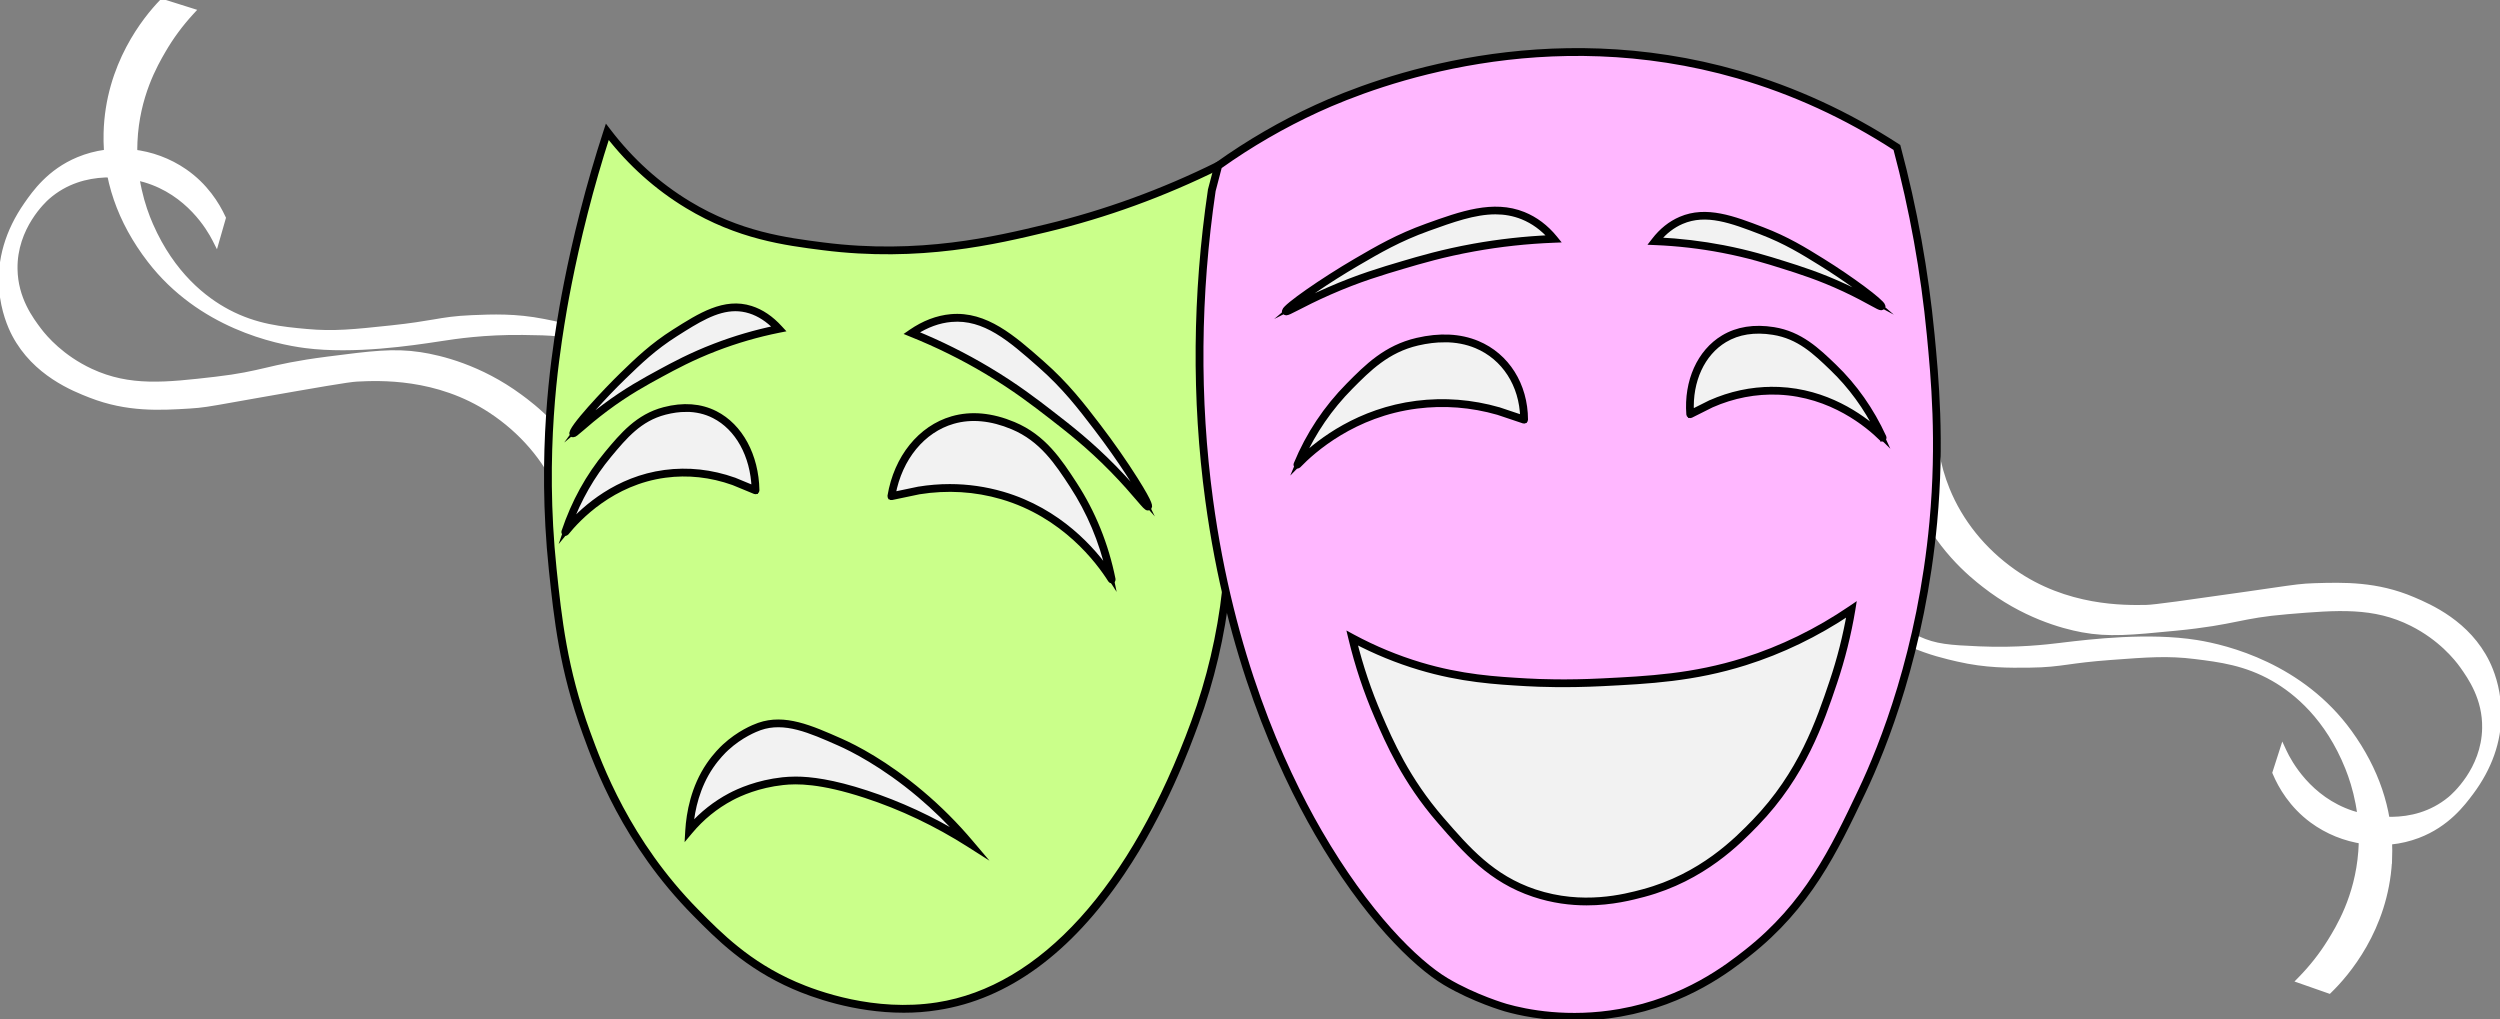 <svg width="206" height="84" viewBox="0 0 206 84" fill="none" xmlns="http://www.w3.org/2000/svg">
<rect x="0" y="0" width="206" height="84" fill="#808080" stroke="none"/>
<g clip-path="url(#clip0_3_52)">
<path d="M47.196 43.438C47.037 42.66 46.756 41.596 46.229 40.404C44.456 36.403 41.382 34.32 40.512 33.747C36.04 30.803 31.297 31.034 29.404 31.125C28.699 31.159 26.166 31.599 21.107 32.488C17.384 33.138 16.91 33.263 15.601 33.345C13.21 33.489 10.531 33.656 7.488 32.464C6.081 31.913 2.966 30.697 1.285 27.504C1.094 27.145 0.404 25.776 0.248 23.852C-0.041 20.308 1.705 17.722 2.273 16.909C2.92 15.982 4.147 14.224 6.499 13.247C9.345 12.065 12.681 12.505 15.152 14.21C16.98 15.469 17.882 17.111 18.276 17.965C18.115 18.534 17.954 19.099 17.79 19.663C17.482 19.049 15.782 15.835 11.974 14.708C11.284 14.503 7.05 13.326 3.829 16.15C3.586 16.364 1.073 18.62 1.121 22.155C1.155 24.659 2.454 26.38 3.141 27.292C3.454 27.704 4.832 29.469 7.43 30.68C10.586 32.148 13.504 31.852 17.788 31.356C21.819 30.892 22.017 30.34 27.017 29.695C30.625 29.23 32.427 28.999 34.604 29.329C35.624 29.483 39.16 30.114 42.761 32.765C43.922 33.619 46.835 35.82 48.625 39.886C49.498 41.865 49.821 43.647 49.955 44.858" fill="white"/>
<path d="M47.196 43.438C47.037 42.66 46.756 41.596 46.229 40.404C44.456 36.403 41.382 34.32 40.512 33.747C36.04 30.803 31.297 31.034 29.404 31.125C28.699 31.159 26.166 31.599 21.107 32.488C17.384 33.138 16.91 33.263 15.601 33.345C13.21 33.489 10.531 33.656 7.488 32.464C6.081 31.913 2.966 30.697 1.285 27.504C1.094 27.145 0.404 25.776 0.248 23.852C-0.041 20.308 1.705 17.722 2.273 16.909C2.92 15.982 4.147 14.224 6.499 13.247C9.345 12.065 12.681 12.505 15.152 14.21C16.98 15.469 17.882 17.111 18.276 17.965C18.115 18.534 17.954 19.099 17.79 19.663C17.482 19.049 15.782 15.835 11.974 14.708C11.284 14.503 7.05 13.326 3.829 16.15C3.586 16.364 1.073 18.62 1.121 22.155C1.155 24.659 2.454 26.38 3.141 27.292C3.454 27.704 4.832 29.469 7.43 30.68C10.586 32.148 13.504 31.852 17.788 31.356C21.819 30.892 22.017 30.34 27.017 29.695C30.625 29.23 32.427 28.999 34.604 29.329C35.624 29.483 39.16 30.114 42.761 32.765C43.922 33.619 46.835 35.82 48.625 39.886C49.498 41.865 49.821 43.647 49.955 44.858" stroke="white" stroke-width="0.4" stroke-miterlimit="10"/>
<path d="M49.849 44.877C49.662 43.161 49.217 41.497 48.529 39.939C46.713 35.82 43.694 33.595 42.703 32.866C39.453 30.473 36.23 29.7 34.599 29.452C32.437 29.122 30.635 29.356 27.046 29.818C24.492 30.148 23.222 30.446 21.995 30.735C20.86 31.002 19.787 31.253 17.814 31.479C13.651 31.958 10.644 32.305 7.392 30.793C4.953 29.657 3.548 28.022 3.057 27.369C2.352 26.438 1.044 24.704 1.01 22.162C0.957 18.618 3.471 16.316 3.76 16.063C6.853 13.348 10.863 14.253 12.017 14.595C15.378 15.591 17.146 18.221 17.766 19.345L18.156 17.977C17.663 16.921 16.734 15.44 15.091 14.308C12.583 12.575 9.309 12.211 6.552 13.357C4.231 14.32 3.026 16.049 2.379 16.976C0.854 19.16 0.178 21.471 0.373 23.842C0.512 25.556 1.075 26.84 1.395 27.449C3.055 30.6 6.081 31.782 7.536 32.353C10.553 33.53 13.232 33.367 15.597 33.224C16.616 33.162 17.143 33.068 19.106 32.719C19.645 32.623 20.292 32.507 21.088 32.367C26.149 31.481 28.687 31.036 29.399 31.002C31.224 30.913 36.076 30.677 40.579 33.643C43.155 35.341 45.149 37.659 46.34 40.351C46.77 41.326 47.1 42.356 47.314 43.408L47.078 43.457C46.867 42.421 46.544 41.408 46.119 40.45C44.945 37.801 42.982 35.519 40.444 33.846C36.006 30.923 31.212 31.156 29.408 31.243C28.711 31.277 26.173 31.72 21.127 32.606C20.333 32.745 19.686 32.861 19.147 32.957C17.174 33.309 16.645 33.403 15.609 33.465C13.22 33.61 10.512 33.776 7.445 32.577C6.081 32.045 2.882 30.793 1.179 27.562C0.849 26.934 0.274 25.619 0.13 23.861C-0.067 21.435 0.621 19.07 2.177 16.839C2.838 15.893 4.07 14.125 6.456 13.136C9.287 11.959 12.648 12.334 15.224 14.113C16.934 15.293 17.889 16.836 18.389 17.92L18.409 17.961L17.826 19.995L17.687 19.721C17.242 18.842 15.515 15.885 11.943 14.828C10.817 14.496 6.913 13.615 3.911 16.246C3.632 16.492 1.188 18.726 1.244 22.159C1.277 24.622 2.555 26.315 3.242 27.225C3.724 27.86 5.099 29.462 7.486 30.574C10.678 32.059 13.658 31.717 17.781 31.241C19.739 31.014 20.804 30.764 21.932 30.502C23.109 30.225 24.441 29.912 27.008 29.582C30.621 29.117 32.434 28.884 34.628 29.216C36.283 29.466 39.547 30.249 42.838 32.673C43.841 33.412 46.9 35.663 48.74 39.843C49.438 41.427 49.888 43.11 50.08 44.851L49.849 44.88V44.877Z" fill="black" stroke="white" stroke-width="0.4" stroke-miterlimit="10"/>
<path d="M53.029 46.837C53.756 46.163 54.814 45.007 55.63 43.31C56.046 42.443 57.145 40.072 56.717 37.05C56.267 33.887 54.408 31.874 53.469 30.889C50.446 27.714 46.669 26.97 44.784 26.596C42.465 26.137 40.565 26.216 38.907 26.288C36.302 26.397 35.958 26.736 32.242 27.131C29.206 27.456 27.511 27.634 25.276 27.427C23.215 27.237 21.074 27.037 18.721 25.792C14.577 23.599 12.835 19.771 12.316 18.584C11.705 17.188 10.88 14.746 11.012 11.677C11.173 7.95 12.66 5.316 13.352 4.119C14.168 2.713 15.034 1.664 15.676 0.966L13.403 0.25C12.515 1.17 9.008 5.015 8.852 10.957C8.708 16.437 11.505 20.18 12.431 21.382C17.001 27.309 23.958 28.207 25.184 28.364C29.014 28.857 33.471 28.219 36.179 27.81C37.224 27.651 39.723 27.239 43.073 27.278C45.455 27.307 46.674 27.333 48.17 27.964C51.059 29.182 52.551 31.592 53.063 32.442C53.438 33.068 54.167 34.303 54.484 36.102C55.028 39.164 53.977 41.564 53.631 42.287C52.885 43.84 51.887 44.889 51.192 45.505" fill="white"/>
<path d="M53.029 46.837C53.756 46.163 54.814 45.007 55.63 43.31C56.046 42.443 57.145 40.072 56.717 37.05C56.267 33.887 54.408 31.874 53.469 30.889C50.446 27.714 46.669 26.97 44.784 26.596C42.465 26.137 40.565 26.216 38.907 26.288C36.302 26.397 35.958 26.736 32.242 27.131C29.206 27.456 27.511 27.634 25.276 27.427C23.215 27.237 21.074 27.037 18.721 25.792C14.577 23.599 12.835 19.771 12.316 18.584C11.705 17.188 10.88 14.746 11.012 11.677C11.173 7.95 12.66 5.316 13.352 4.119C14.168 2.713 15.034 1.664 15.676 0.966L13.403 0.25C12.515 1.17 9.008 5.015 8.852 10.957C8.708 16.437 11.505 20.18 12.431 21.382C17.001 27.309 23.958 28.207 25.184 28.364C29.014 28.857 33.471 28.219 36.179 27.81C37.224 27.651 39.723 27.239 43.073 27.278C45.455 27.307 46.674 27.333 48.17 27.964C51.059 29.182 52.551 31.592 53.063 32.442C53.438 33.068 54.167 34.303 54.484 36.102C55.028 39.164 53.977 41.564 53.631 42.287C52.885 43.84 51.887 44.889 51.192 45.505" stroke="white" stroke-width="0.4" stroke-miterlimit="10"/>
<path d="M55.738 43.365C55.096 44.701 54.21 45.9 53.111 46.928L52.947 46.753C54.025 45.744 54.891 44.569 55.521 43.259C55.894 42.482 57.029 40.117 56.599 37.069C56.147 33.877 54.213 31.843 53.385 30.976C50.386 27.827 46.588 27.078 44.762 26.717C42.458 26.262 40.577 26.339 38.914 26.411C37.507 26.469 36.747 26.599 35.785 26.763C34.972 26.902 33.959 27.073 32.256 27.254C29.199 27.579 27.513 27.759 25.266 27.55C23.188 27.36 21.04 27.16 18.666 25.903C16.72 24.873 14.019 22.776 12.207 18.637C11.539 17.106 10.762 14.655 10.896 11.674C11.062 7.842 12.655 5.095 13.254 4.062C13.879 2.981 14.622 1.957 15.464 1.026L13.441 0.388C12.104 1.791 9.121 5.516 8.979 10.959C8.886 14.64 10.079 18.122 12.534 21.307C16.628 26.618 22.76 27.928 25.209 28.243C29.158 28.751 33.892 28.034 36.17 27.689L36.338 27.663C37.49 27.487 39.891 27.121 43.083 27.157C45.402 27.186 46.679 27.201 48.226 27.853C50.205 28.686 51.87 30.21 53.176 32.38C53.508 32.931 54.285 34.224 54.614 36.08C55.117 38.911 54.29 41.215 53.751 42.337C53.159 43.572 52.325 44.668 51.281 45.595L51.119 45.414C52.139 44.509 52.952 43.437 53.53 42.231C54.054 41.138 54.865 38.885 54.374 36.121C54.054 34.31 53.318 33.09 52.967 32.502C51.687 30.379 50.061 28.889 48.13 28.075C46.686 27.466 45.539 27.43 43.078 27.401C39.905 27.364 37.519 27.728 36.372 27.904L36.203 27.93C33.918 28.277 29.161 28.997 25.175 28.484C22.697 28.166 16.491 26.845 12.342 21.459C9.85 18.228 8.643 14.696 8.736 10.957C8.878 5.35 11.984 1.541 13.311 0.164L13.362 0.111L15.888 0.908L15.76 1.047C14.88 2.006 14.103 3.058 13.453 4.182C12.806 5.297 11.291 7.914 11.127 11.684C11 14.619 11.76 17.034 12.421 18.538C14.206 22.614 16.859 24.675 18.772 25.689C21.102 26.924 23.227 27.121 25.281 27.309C27.506 27.514 29.18 27.336 32.223 27.013C33.918 26.832 34.924 26.662 35.737 26.524C36.709 26.358 37.474 26.228 38.898 26.168C40.572 26.098 42.47 26.019 44.803 26.479C46.655 26.845 50.504 27.605 53.554 30.807C54.395 31.693 56.37 33.766 56.832 37.036C56.902 37.532 56.933 38.011 56.931 38.468C56.924 40.883 56.053 42.696 55.735 43.365H55.738Z" fill="black" stroke="white" stroke-width="0.4" stroke-miterlimit="10"/>
<path d="M159.463 37.298C159.598 38.08 159.843 39.152 160.334 40.358C161.977 44.412 164.988 46.591 165.837 47.191C170.213 50.275 174.963 50.193 176.859 50.159C177.563 50.147 180.106 49.783 185.193 49.056C188.931 48.522 189.41 48.414 190.721 48.373C193.114 48.303 195.799 48.223 198.803 49.507C200.196 50.104 203.267 51.418 204.848 54.659C205.026 55.025 205.67 56.414 205.769 58.342C205.947 61.894 204.121 64.424 203.527 65.218C202.854 66.126 201.572 67.843 199.19 68.746C196.306 69.839 192.987 69.292 190.569 67.51C188.787 66.191 187.933 64.523 187.568 63.656C187.748 63.095 187.926 62.534 188.109 61.973C188.4 62.597 189.995 65.864 193.766 67.108C194.449 67.335 198.642 68.647 201.949 65.921C202.199 65.714 204.783 63.538 204.843 60.004C204.889 57.5 203.645 55.74 202.984 54.803C202.688 54.382 201.365 52.574 198.803 51.283C195.693 49.716 192.77 49.923 188.47 50.282C184.428 50.619 184.212 51.166 179.192 51.652C175.574 52.003 173.765 52.179 171.598 51.779C170.583 51.592 167.066 50.85 163.552 48.089C162.417 47.198 159.576 44.903 157.914 40.784C157.106 38.779 156.839 36.987 156.742 35.772" fill="white"/>
<path d="M159.463 37.298C159.598 38.08 159.843 39.152 160.334 40.358C161.977 44.412 164.988 46.591 165.837 47.191C170.213 50.275 174.963 50.193 176.859 50.159C177.563 50.147 180.106 49.783 185.193 49.056C188.931 48.522 189.41 48.414 190.721 48.373C193.114 48.303 195.799 48.223 198.803 49.507C200.196 50.104 203.267 51.418 204.848 54.659C205.026 55.025 205.67 56.414 205.769 58.342C205.947 61.894 204.121 64.424 203.527 65.218C202.854 66.126 201.572 67.843 199.19 68.746C196.306 69.839 192.987 69.292 190.569 67.51C188.787 66.191 187.933 64.523 187.568 63.656C187.748 63.095 187.926 62.534 188.109 61.973C188.4 62.597 189.995 65.864 193.766 67.108C194.449 67.335 198.642 68.647 201.949 65.921C202.199 65.714 204.783 63.538 204.843 60.004C204.889 57.5 203.645 55.74 202.984 54.803C202.688 54.382 201.365 52.574 198.803 51.283C195.693 49.716 192.77 49.923 188.47 50.282C184.428 50.619 184.212 51.166 179.192 51.652C175.574 52.003 173.765 52.179 171.598 51.779C170.583 51.592 167.066 50.85 163.552 48.089C162.417 47.198 159.576 44.903 157.914 40.784C157.106 38.779 156.839 36.987 156.742 35.772" stroke="white" stroke-width="0.4" stroke-miterlimit="10"/>
<path d="M203.633 65.293C202.943 66.22 201.656 67.946 199.241 68.861C196.374 69.949 193.028 69.47 190.507 67.612C188.835 66.379 187.928 64.809 187.464 63.709L187.447 63.668L188.094 61.65L188.224 61.93C188.64 62.823 190.271 65.832 193.809 67C194.923 67.368 198.796 68.372 201.877 65.835C202.161 65.601 204.667 63.439 204.728 60.008C204.778 57.553 203.549 55.815 202.89 54.88C202.428 54.23 201.105 52.586 198.753 51.399C195.611 49.815 192.624 50.065 188.484 50.41C186.519 50.573 185.446 50.79 184.311 51.019C183.125 51.259 181.785 51.529 179.209 51.779C175.584 52.131 173.765 52.307 171.581 51.905C169.936 51.599 166.696 50.715 163.482 48.19C162.499 47.419 159.513 45.069 157.806 40.837C157.159 39.236 156.759 37.536 156.625 35.791L156.865 35.772C156.997 37.493 157.389 39.169 158.027 40.748C159.711 44.925 162.66 47.241 163.629 48.002C166.802 50.496 169.999 51.37 171.622 51.669C173.775 52.063 175.584 51.89 179.185 51.539C181.749 51.291 183.026 51.033 184.262 50.783C185.405 50.549 186.483 50.335 188.462 50.169C192.638 49.82 195.654 49.567 198.861 51.182C201.264 52.393 202.616 54.071 203.087 54.741C203.761 55.694 205.014 57.478 204.968 60.011C204.906 63.55 202.322 65.777 202.029 66.02C198.854 68.637 194.875 67.607 193.733 67.229C190.403 66.129 188.722 63.444 188.135 62.3L187.7 63.656C188.162 64.727 189.042 66.234 190.649 67.419C193.1 69.229 196.362 69.697 199.154 68.637C201.504 67.746 202.762 66.056 203.438 65.151C205.028 63.016 205.774 60.728 205.656 58.352C205.572 56.633 205.05 55.338 204.747 54.717C203.186 51.512 200.198 50.234 198.762 49.622C195.784 48.349 193.097 48.428 190.731 48.498C189.708 48.529 189.179 48.604 187.209 48.893C186.668 48.972 186.016 49.069 185.213 49.182C180.13 49.906 177.578 50.272 176.866 50.284C175.038 50.316 170.181 50.4 165.775 47.294C163.254 45.517 161.334 43.134 160.228 40.408C159.826 39.419 159.533 38.381 159.35 37.322L159.588 37.281C159.766 38.324 160.057 39.344 160.452 40.317C161.541 43.001 163.432 45.346 165.914 47.097C170.258 50.159 175.057 50.077 176.864 50.044C177.561 50.029 180.108 49.666 185.184 48.941C185.985 48.825 186.637 48.731 187.178 48.652C189.157 48.365 189.689 48.286 190.726 48.255C193.117 48.185 195.83 48.103 198.858 49.398C200.208 49.976 203.364 51.327 204.963 54.608C205.274 55.244 205.808 56.575 205.897 58.338C205.904 58.508 205.909 58.679 205.909 58.85C205.909 61.099 205.141 63.266 203.636 65.293H203.633Z" fill="black" stroke="white" stroke-width="0.4" stroke-miterlimit="10"/>
<path d="M153.743 33.706C152.997 34.361 151.9 35.48 151.034 37.151C150.592 38.003 149.418 40.339 149.752 43.372C150.101 46.55 151.898 48.621 152.805 49.632C155.73 52.901 159.477 53.766 161.354 54.197C163.658 54.729 165.558 54.709 167.218 54.69C169.825 54.661 170.179 54.334 173.905 54.057C176.95 53.828 178.651 53.703 180.878 53.98C182.932 54.235 185.066 54.5 187.377 55.819C191.452 58.145 193.073 62.024 193.555 63.225C194.122 64.641 194.87 67.108 194.639 70.171C194.36 73.891 192.79 76.479 192.061 77.653C191.2 79.033 190.302 80.054 189.639 80.733L191.89 81.52C192.804 80.627 196.431 76.895 196.773 70.963C197.088 65.493 194.413 61.663 193.523 60.432C189.143 54.363 182.22 53.25 180.996 53.053C177.181 52.439 172.707 52.938 169.989 53.263C168.94 53.39 166.431 53.722 163.083 53.575C160.704 53.472 159.485 53.409 158.008 52.73C155.16 51.423 153.741 48.967 153.257 48.101C152.899 47.463 152.213 46.206 151.948 44.398C151.501 41.321 152.627 38.952 152.995 38.242C153.791 36.711 154.821 35.694 155.535 35.1" fill="white"/>
<path d="M153.743 33.706C152.997 34.361 151.9 35.48 151.034 37.151C150.592 38.003 149.418 40.339 149.752 43.372C150.101 46.55 151.898 48.621 152.805 49.632C155.73 52.901 159.477 53.766 161.354 54.197C163.658 54.729 165.558 54.709 167.218 54.69C169.825 54.661 170.179 54.334 173.905 54.057C176.95 53.828 178.651 53.703 180.878 53.98C182.932 54.235 185.066 54.5 187.377 55.819C191.452 58.145 193.073 62.024 193.555 63.225C194.122 64.641 194.87 67.108 194.639 70.171C194.36 73.891 192.79 76.479 192.061 77.653C191.2 79.033 190.302 80.054 189.639 80.733L191.89 81.52C192.804 80.627 196.431 76.895 196.773 70.963C197.088 65.493 194.413 61.663 193.523 60.432C189.143 54.363 182.22 53.25 180.996 53.053C177.181 52.439 172.707 52.938 169.989 53.263C168.94 53.39 166.431 53.722 163.083 53.575C160.704 53.472 159.485 53.409 158.008 52.73C155.16 51.423 153.741 48.967 153.257 48.101C152.899 47.463 152.213 46.206 151.948 44.398C151.501 41.321 152.627 38.952 152.995 38.242C153.791 36.711 154.821 35.694 155.535 35.1" stroke="white" stroke-width="0.4" stroke-miterlimit="10"/>
<path d="M196.9 70.977C196.578 76.57 193.352 80.28 191.981 81.614L191.928 81.667L189.427 80.791L189.559 80.656C190.471 79.724 191.281 78.698 191.965 77.596C192.645 76.5 194.24 73.934 194.524 70.168C194.743 67.239 194.057 64.802 193.446 63.276C191.791 59.147 189.201 57.002 187.322 55.93C185.032 54.623 182.915 54.36 180.866 54.105C178.648 53.828 176.969 53.953 173.917 54.182C172.216 54.307 171.204 54.447 170.391 54.56C169.414 54.695 168.644 54.799 167.22 54.815C165.544 54.832 163.646 54.854 161.327 54.319C159.489 53.896 155.667 53.017 152.718 49.719C151.903 48.809 149.995 46.675 149.637 43.394C149.293 40.262 150.527 37.885 150.931 37.105C151.617 35.786 152.535 34.618 153.666 33.624L153.825 33.805C152.716 34.777 151.814 35.923 151.145 37.214C150.748 37.979 149.538 40.307 149.875 43.365C150.229 46.569 152.098 48.664 152.899 49.557C155.797 52.798 159.571 53.669 161.385 54.086C163.675 54.613 165.558 54.594 167.22 54.575C168.627 54.563 169.392 54.457 170.359 54.322C171.177 54.209 172.195 54.072 173.9 53.941C176.967 53.71 178.658 53.585 180.9 53.864C182.968 54.12 185.109 54.387 187.442 55.718C189.355 56.809 191.989 58.99 193.67 63.182C194.293 64.732 194.986 67.205 194.764 70.18C194.476 74.006 192.799 76.7 192.169 77.716C191.508 78.778 190.731 79.775 189.862 80.68L191.866 81.38C193.247 80.025 196.347 76.392 196.66 70.956C196.869 67.279 195.787 63.764 193.432 60.502C189.504 55.063 183.418 53.566 180.982 53.173C177.046 52.54 172.293 53.111 170.008 53.383L169.837 53.405C168.68 53.547 166.273 53.838 163.083 53.698C160.767 53.597 159.492 53.542 157.964 52.841C156.011 51.946 154.395 50.371 153.158 48.161C152.843 47.6 152.107 46.283 151.835 44.417C151.422 41.571 152.321 39.294 152.894 38.189C153.524 36.971 154.39 35.902 155.463 35.008L155.617 35.194C154.57 36.068 153.724 37.11 153.108 38.3C152.55 39.38 151.669 41.603 152.074 44.383C152.338 46.206 153.033 47.446 153.368 48.045C154.578 50.207 156.16 51.751 158.063 52.624C159.487 53.279 160.634 53.354 163.093 53.46C166.261 53.597 168.656 53.306 169.809 53.169L169.979 53.147C172.274 52.873 177.051 52.302 181.018 52.938C183.483 53.335 189.646 54.852 193.624 60.365C195.818 63.406 196.924 66.668 196.922 70.075C196.922 70.373 196.912 70.672 196.903 70.977H196.9Z" fill="black" stroke="white" stroke-width="0.4" stroke-miterlimit="10"/>
<path d="M101.029 48.606C100.731 51.245 100.076 55.121 98.457 59.544C97.074 63.321 90.664 80.836 77.247 82.919C71.678 83.783 66.651 81.72 65.463 81.202C61.665 79.548 59.367 77.271 57.32 75.198C51.721 69.528 49.421 63.42 48.322 60.401C46.398 55.123 45.962 50.954 45.536 46.89C44.548 37.454 45.659 30.053 46.179 26.731C46.306 25.92 46.893 22.258 48.108 17.51C48.791 14.838 49.477 12.582 50.037 10.863C51.295 12.517 53.428 14.9 56.678 16.867C60.801 19.361 64.57 19.884 67.82 20.298C75.618 21.292 81.764 19.874 86.245 18.796C89.827 17.934 94.782 16.427 100.387 13.648" fill="#CAFF8A"/>
<path d="M101.029 48.606C100.731 51.245 100.076 55.121 98.457 59.544C97.074 63.321 90.664 80.836 77.247 82.919C71.678 83.783 66.651 81.72 65.463 81.202C61.665 79.548 59.367 77.271 57.32 75.198C51.721 69.528 49.421 63.42 48.322 60.401C46.398 55.123 45.962 50.954 45.536 46.89C44.548 37.454 45.659 30.053 46.179 26.731C46.306 25.92 46.893 22.258 48.108 17.51C48.791 14.838 49.477 12.582 50.037 10.863C51.295 12.517 53.428 14.9 56.678 16.867C60.801 19.361 64.57 19.884 67.82 20.298C75.618 21.292 81.764 19.874 86.245 18.796C89.827 17.934 94.782 16.427 100.387 13.648" stroke="black" stroke-width="0.4" stroke-miterlimit="10"/>
<path d="M74.471 83.249C70.379 83.249 66.903 81.961 65.417 81.313C61.52 79.618 59.146 77.213 57.239 75.282C51.507 69.48 49.197 63.146 48.214 60.442C46.285 55.15 45.847 50.959 45.421 46.904C44.411 37.252 45.611 29.596 46.063 26.714C46.268 25.409 46.867 21.897 47.995 17.481C48.565 15.249 49.214 13.01 49.926 10.827L49.998 10.608L50.138 10.791C51.985 13.22 54.21 15.23 56.745 16.764C60.931 19.297 64.763 19.785 67.839 20.178C75.772 21.191 82.06 19.679 86.221 18.678C91.054 17.515 95.804 15.786 100.336 13.54L100.442 13.757C95.893 16.013 91.126 17.746 86.276 18.914C82.098 19.918 75.787 21.434 67.808 20.416C64.707 20.021 60.849 19.528 56.62 16.968C54.121 15.457 51.923 13.487 50.085 11.116C49.404 13.225 48.779 15.384 48.23 17.539C47.105 21.942 46.508 25.448 46.304 26.748C45.852 29.623 44.654 37.255 45.661 46.875C46.085 50.915 46.523 55.092 48.44 60.358C49.421 63.047 51.716 69.345 57.412 75.111C59.305 77.028 61.662 79.413 65.516 81.089C67.312 81.872 72.049 83.603 77.232 82.796C85.839 81.46 93.339 73.185 98.349 59.498C99.629 56 100.492 52.328 100.913 48.589L101.151 48.616C100.728 52.374 99.862 56.065 98.573 59.58C97.849 61.557 95.927 66.805 92.468 71.928C88.09 78.41 82.976 82.146 77.268 83.032C76.313 83.186 75.378 83.249 74.471 83.249Z" fill="black" stroke="black" stroke-width="0.4" stroke-miterlimit="10"/>
<path d="M99.853 15.69C98.239 26.608 98.859 35.456 99.638 41.21C102.778 64.412 113.967 77.805 119.137 80.882C121.523 82.302 124.065 83.027 124.065 83.027C125.032 83.302 128.765 84.286 133.492 83.456C138.827 82.519 142.353 79.811 143.991 78.523C148.853 74.697 151.022 70.265 153.418 65.228C154.414 63.133 158.215 54.832 159.309 43.033C159.92 36.436 159.448 31.289 159.095 27.593C158.527 21.661 157.464 16.465 156.309 12.153C151.095 8.763 146.39 7.056 143.241 6.149C126.324 1.276 112.021 7.336 108.531 8.937C104.899 10.603 102.138 12.406 100.389 13.656L99.853 15.69Z" fill="#FFB7FF" stroke="black" stroke-width="0.4" stroke-miterlimit="10"/>
<path d="M129.711 83.904C127.192 83.904 125.193 83.473 124.029 83.141C124.003 83.133 121.446 82.397 119.072 80.983C116.551 79.481 112.454 75.453 108.519 68.649C105.368 63.199 101.248 54.019 99.516 41.222C98.385 32.875 98.457 24.278 99.73 15.668V15.656L100.278 13.576L100.314 13.552C102.874 11.722 105.621 10.131 108.476 8.824C113.638 6.457 127.361 1.447 143.267 6.029C147.845 7.348 152.252 9.373 156.37 12.047L156.408 12.072L156.42 12.117C157.772 17.168 158.71 22.371 159.208 27.576C159.542 31.058 160.045 36.318 159.422 43.04C158.436 53.657 155.302 61.528 153.519 65.276C151.217 70.118 149.043 74.692 144.059 78.614C142.539 79.811 138.981 82.611 133.506 83.571C132.155 83.812 130.877 83.904 129.711 83.904ZM99.97 15.714C98.703 24.297 98.631 32.87 99.756 41.193C101.483 53.951 105.589 63.102 108.728 68.531C112.64 75.294 116.7 79.291 119.194 80.779C121.54 82.175 124.068 82.904 124.094 82.912C125.775 83.391 129.23 84.082 133.468 83.338C138.882 82.387 142.409 79.613 143.912 78.429C148.853 74.541 151.015 69.993 153.305 65.175C155.08 61.444 158.205 53.602 159.186 43.021C159.807 36.323 159.304 31.077 158.972 27.603C158.477 22.424 157.543 17.253 156.201 12.228C152.117 9.577 147.744 7.572 143.202 6.264C127.37 1.705 113.715 6.691 108.577 9.045C105.748 10.343 103.028 11.917 100.49 13.726L99.97 15.714Z" fill="black" stroke="black" stroke-width="0.4" stroke-miterlimit="10"/>
<path d="M140.987 33.275C142.125 32.772 144.09 32.1 146.558 32.204C151.241 32.399 154.306 35.247 155.128 36.063C153.82 33.203 152.167 31.342 151.058 30.273C149.601 28.872 148.254 27.61 146.13 27.271C145.574 27.182 143.756 26.898 142.06 27.913C140.116 29.079 139.077 31.51 139.274 34.132L140.987 33.275Z" fill="#F2F2F2" stroke="black" stroke-width="0.4" stroke-miterlimit="10"/>
<path d="M155.128 36.183C155.097 36.183 155.066 36.171 155.044 36.147C153.947 35.059 150.929 32.505 146.553 32.322C144.67 32.245 142.815 32.601 141.038 33.383L139.327 34.24C139.291 34.257 139.248 34.257 139.214 34.24C139.178 34.221 139.157 34.185 139.154 34.144C138.947 31.414 140.037 28.987 141.997 27.812C143.152 27.119 144.549 26.897 146.149 27.153C148.352 27.504 149.769 28.867 151.14 30.186C152.836 31.819 154.214 33.778 155.237 36.013C155.261 36.065 155.244 36.128 155.196 36.162C155.176 36.179 155.152 36.186 155.128 36.186V36.183ZM146.043 32.071C146.216 32.071 146.39 32.076 146.563 32.083C150.5 32.247 153.36 34.296 154.744 35.536C153.767 33.569 152.502 31.831 150.974 30.362C149.567 29.009 148.239 27.73 146.111 27.391C144.569 27.145 143.227 27.355 142.12 28.019C140.282 29.122 139.241 31.383 139.38 33.947L140.932 33.169C140.932 33.169 140.934 33.169 140.937 33.169C142.587 32.44 144.302 32.074 146.043 32.074V32.071Z" fill="black" stroke="black" stroke-width="0.4" stroke-miterlimit="10"/>
<path d="M123.469 33.872C122.066 33.47 119.668 32.976 116.741 33.347C111.187 34.05 107.807 37.349 106.905 38.288C108.194 35.165 109.986 33.046 111.208 31.814C112.81 30.196 114.297 28.737 116.791 28.156C117.443 28.005 119.582 27.514 121.693 28.395C124.113 29.404 125.578 31.83 125.588 34.585L123.469 33.872Z" fill="#F2F2F2" stroke="black" stroke-width="0.4" stroke-miterlimit="10"/>
<path d="M106.905 38.406C106.884 38.406 106.859 38.398 106.84 38.386C106.792 38.355 106.773 38.292 106.795 38.239C107.802 35.8 109.258 33.61 111.124 31.727C112.63 30.208 114.186 28.638 116.765 28.038C118.636 27.603 120.31 27.685 121.742 28.282C124.178 29.298 125.698 31.712 125.708 34.582C125.708 34.621 125.689 34.657 125.658 34.681C125.626 34.705 125.585 34.71 125.549 34.698L123.433 33.988C121.241 33.359 118.995 33.184 116.758 33.468C111.56 34.125 108.199 37.115 106.994 38.372C106.97 38.394 106.939 38.406 106.905 38.406ZM119.019 28.005C118.324 28.005 117.587 28.094 116.818 28.272C114.307 28.855 112.774 30.4 111.293 31.895C109.597 33.607 108.243 35.577 107.261 37.758C108.757 36.33 111.99 33.824 116.724 33.224C118.997 32.938 121.275 33.114 123.5 33.754C123.5 33.754 123.502 33.754 123.505 33.754L125.463 34.411C125.395 31.712 123.945 29.459 121.645 28.501C120.849 28.169 119.969 28.002 119.019 28.002V28.005Z" fill="black" stroke="black" stroke-width="0.4" stroke-miterlimit="10"/>
<path d="M60.462 39.665C59.276 39.243 57.251 38.716 54.79 39.046C50.123 39.669 47.324 42.915 46.578 43.839C47.62 40.738 49.099 38.649 50.109 37.435C51.434 35.844 52.666 34.407 54.759 33.862C55.307 33.72 57.099 33.261 58.891 34.168C60.943 35.211 62.211 37.654 62.256 40.406L60.462 39.665Z" fill="#F2F2F2" stroke="black" stroke-width="0.4" stroke-miterlimit="10"/>
<path d="M46.578 43.957C46.559 43.957 46.539 43.953 46.52 43.943C46.47 43.914 46.446 43.854 46.465 43.798C47.278 41.377 48.473 39.21 50.018 37.356C51.266 35.858 52.558 34.308 54.727 33.745C56.305 33.335 57.722 33.441 58.944 34.06C61.013 35.11 62.326 37.541 62.377 40.404C62.377 40.445 62.357 40.483 62.324 40.505C62.29 40.529 62.247 40.531 62.211 40.517L60.419 39.778C58.569 39.121 56.681 38.913 54.807 39.166C50.451 39.749 47.668 42.681 46.674 43.916C46.65 43.943 46.614 43.957 46.578 43.957ZM56.532 33.74C55.978 33.74 55.396 33.819 54.79 33.976C52.692 34.52 51.485 35.971 50.203 37.51C48.81 39.183 47.704 41.117 46.91 43.262C48.175 41.846 50.845 39.448 54.776 38.923C56.69 38.668 58.617 38.877 60.503 39.549C60.505 39.549 60.508 39.549 60.508 39.549L62.131 40.221C62.033 37.527 60.782 35.259 58.836 34.272C58.136 33.915 57.364 33.737 56.532 33.737V33.74Z" fill="black" stroke="black" stroke-width="0.4" stroke-miterlimit="10"/>
<path d="M75.712 40.413C77.199 40.175 79.705 39.985 82.587 40.828C88.056 42.428 90.864 46.577 91.602 47.749C90.871 44.102 89.449 41.492 88.444 39.946C87.123 37.919 85.892 36.085 83.481 35.073C82.851 34.809 80.785 33.949 78.498 34.611C75.876 35.37 73.959 37.837 73.449 40.888L75.712 40.413Z" fill="#F2F2F2" stroke="black" stroke-width="0.4" stroke-miterlimit="10"/>
<path d="M91.602 47.87C91.561 47.87 91.523 47.85 91.501 47.814C90.515 46.247 87.672 42.441 82.555 40.943C80.352 40.298 78.057 40.161 75.736 40.531L73.473 41.006C73.434 41.015 73.393 41.006 73.364 40.974C73.335 40.948 73.323 40.907 73.328 40.868C73.86 37.7 75.828 35.259 78.464 34.496C80.015 34.048 81.721 34.204 83.527 34.963C86.019 36.008 87.301 37.977 88.542 39.881C90.079 42.241 91.147 44.879 91.72 47.725C91.732 47.783 91.701 47.838 91.648 47.86C91.633 47.867 91.619 47.87 91.602 47.87ZM78.264 40.088C79.743 40.088 81.201 40.298 82.623 40.712C87.304 42.082 90.111 45.351 91.352 47.15C90.76 44.571 89.75 42.173 88.343 40.014C87.121 38.141 85.858 36.203 83.436 35.187C81.68 34.45 80.03 34.296 78.531 34.729C76.032 35.451 74.153 37.746 73.598 40.736L75.688 40.298H75.693C76.554 40.156 77.413 40.088 78.264 40.088Z" fill="black" stroke="black" stroke-width="0.4" stroke-miterlimit="10"/>
<path d="M155.023 25.234C154.96 25.328 153.964 24.639 152.023 23.731C149.964 22.771 148.304 22.248 146.88 21.8C145.598 21.398 144.049 20.915 141.952 20.515C140.451 20.228 138.57 19.961 136.381 19.872C136.775 19.357 137.466 18.61 138.524 18.155C140.554 17.282 142.637 18.045 145.165 19.012C147.157 19.776 148.526 20.614 150.094 21.586C152.762 23.24 155.119 25.084 155.023 25.234Z" fill="#F2F2F2" stroke="black" stroke-width="0.4" stroke-miterlimit="10"/>
<path d="M155.013 25.366C154.902 25.366 154.703 25.258 154.248 25.008C153.748 24.733 152.992 24.319 151.973 23.842C149.921 22.886 148.287 22.371 146.847 21.919C145.67 21.548 144.061 21.042 141.93 20.635C140.109 20.286 138.243 20.07 136.378 19.995L136.147 19.985L136.289 19.802C136.905 18.998 137.644 18.408 138.481 18.05C140.597 17.14 142.839 17.997 145.213 18.907C147.258 19.689 148.668 20.563 150.161 21.49C152.509 22.944 155.071 24.849 155.145 25.193L155.157 25.243L155.128 25.306C155.092 25.342 155.061 25.366 155.013 25.366ZM136.624 19.761C138.421 19.846 140.22 20.06 141.976 20.397C144.121 20.809 145.738 21.317 146.916 21.687C148.367 22.142 150.007 22.66 152.074 23.623C153.101 24.102 153.861 24.519 154.363 24.796C154.438 24.837 154.513 24.878 154.58 24.914C153.861 24.288 152.069 22.954 150.031 21.69C148.547 20.77 147.145 19.901 145.124 19.126C142.697 18.197 140.6 17.395 138.572 18.266C137.838 18.582 137.182 19.085 136.624 19.761Z" fill="black" stroke="black" stroke-width="0.4" stroke-miterlimit="10"/>
<path d="M105.962 25.652C106.037 25.758 107.213 24.99 109.513 23.982C111.949 22.913 113.914 22.33 115.601 21.832C117.116 21.384 118.954 20.847 121.434 20.399C123.211 20.079 125.436 19.783 128.029 19.682C127.56 19.109 126.745 18.278 125.492 17.77C123.086 16.797 120.621 17.647 117.628 18.726C115.271 19.576 113.65 20.51 111.795 21.591C108.637 23.433 105.844 25.486 105.962 25.652Z" fill="#F2F2F2" stroke="black" stroke-width="0.4" stroke-miterlimit="10"/>
<path d="M105.977 25.785C105.924 25.785 105.892 25.761 105.864 25.72L105.832 25.677L105.842 25.604C105.924 25.226 108.955 23.11 111.735 21.487C113.503 20.457 115.172 19.482 117.59 18.613C120.395 17.604 123.043 16.651 125.54 17.659C126.526 18.059 127.397 18.714 128.125 19.605L128.277 19.792L128.036 19.802C125.826 19.886 123.613 20.127 121.458 20.517C118.934 20.972 117.027 21.535 115.637 21.947C113.929 22.453 111.995 23.023 109.563 24.092C108.356 24.622 107.461 25.084 106.867 25.39C106.321 25.669 106.095 25.785 105.977 25.785ZM123.226 17.462C121.494 17.462 119.678 18.117 117.672 18.839C115.276 19.701 113.616 20.671 111.858 21.697C109.337 23.168 107.138 24.718 106.366 25.376C106.482 25.318 106.616 25.248 106.758 25.176C107.353 24.868 108.252 24.403 109.469 23.871C111.916 22.797 113.857 22.224 115.572 21.716C116.969 21.302 118.882 20.739 121.419 20.281C123.505 19.906 125.646 19.667 127.786 19.573C127.118 18.808 126.333 18.24 125.456 17.883C124.717 17.587 123.979 17.462 123.226 17.462Z" fill="black" stroke="black" stroke-width="0.4" stroke-miterlimit="10"/>
<path d="M94.602 41.733C94.489 41.824 93.623 40.562 91.744 38.646C89.752 36.612 88.037 35.288 86.568 34.149C85.245 33.126 83.64 31.89 81.362 30.533C79.731 29.56 77.646 28.46 75.125 27.446C75.811 26.972 76.941 26.334 78.375 26.209C81.129 25.965 83.234 27.764 85.771 30C87.77 31.76 89.009 33.361 90.419 35.206C92.822 38.343 94.782 41.59 94.602 41.733Z" fill="#F2F2F2" stroke="black" stroke-width="0.4" stroke-miterlimit="10"/>
<path d="M94.587 41.865C94.467 41.865 94.299 41.668 93.817 41.107C93.351 40.562 92.646 39.737 91.66 38.73C89.675 36.703 87.984 35.396 86.495 34.243C85.281 33.304 83.619 32.016 81.3 30.634C79.323 29.454 77.23 28.419 75.079 27.557L74.873 27.473L75.058 27.345C76.123 26.611 77.235 26.187 78.365 26.086C81.225 25.833 83.474 27.812 85.851 29.907C87.9 31.71 89.17 33.371 90.515 35.129C91.59 36.535 92.709 38.136 93.582 39.525C94.909 41.639 94.77 41.749 94.678 41.824C94.647 41.851 94.618 41.865 94.587 41.865ZM75.38 27.42C77.468 28.27 79.498 29.281 81.422 30.429C83.753 31.818 85.42 33.109 86.64 34.053C88.136 35.211 89.832 36.523 91.831 38.562C92.822 39.575 93.531 40.401 94 40.95C94.142 41.116 94.274 41.27 94.38 41.388C93.95 40.486 92.341 37.912 90.325 35.278C88.987 33.53 87.725 31.878 85.692 30.09C83.251 27.94 81.143 26.086 78.384 26.329C77.362 26.418 76.354 26.786 75.38 27.42Z" fill="black" stroke="black" stroke-width="0.4" stroke-miterlimit="10"/>
<path d="M47.22 35.699C47.295 35.793 48.134 34.891 49.842 33.612C51.653 32.257 53.157 31.443 54.446 30.742C55.605 30.114 57.01 29.358 58.951 28.611C60.342 28.077 62.097 27.514 64.178 27.097C63.714 26.587 62.93 25.864 61.843 25.518C59.752 24.851 57.886 25.992 55.625 27.425C53.845 28.551 52.673 29.676 51.333 30.971C49.056 33.179 47.102 35.55 47.22 35.699Z" fill="#F2F2F2" stroke="black" stroke-width="0.4" stroke-miterlimit="10"/>
<path d="M47.239 35.827H47.225L47.175 35.822L47.129 35.776C46.85 35.425 50.006 32.095 51.252 30.887C52.529 29.649 53.734 28.482 55.562 27.323C57.686 25.978 59.695 24.706 61.881 25.405C62.742 25.679 63.548 26.223 64.27 27.018L64.414 27.174L64.205 27.215C62.434 27.569 60.681 28.077 58.997 28.725C57.025 29.483 55.569 30.273 54.506 30.848C53.202 31.556 51.723 32.358 49.917 33.708C49.019 34.38 48.365 34.946 47.932 35.321C47.461 35.726 47.34 35.827 47.239 35.827ZM60.597 25.443C58.978 25.443 57.429 26.423 55.69 27.526C53.883 28.669 52.685 29.83 51.418 31.058C49.618 32.801 48.096 34.57 47.55 35.331C47.62 35.273 47.694 35.206 47.773 35.138C48.209 34.76 48.868 34.192 49.772 33.516C51.591 32.153 53.08 31.349 54.391 30.636C55.459 30.056 56.921 29.264 58.91 28.501C60.539 27.875 62.232 27.379 63.945 27.023C63.288 26.344 62.571 25.877 61.806 25.633C61.395 25.503 60.993 25.443 60.597 25.443Z" fill="black" stroke="black" stroke-width="0.4" stroke-miterlimit="10"/>
<path d="M125.775 56.221C126.466 56.262 128.785 56.38 131.989 56.221C135.895 56.026 139.525 55.846 143.773 54.505C145.945 53.821 149.084 52.579 152.557 50.217C152.314 51.686 151.879 53.785 151.056 56.221C149.978 59.419 148.502 63.805 144.629 67.802C143.075 69.405 140.176 72.321 135.416 73.592C133.788 74.028 130.336 74.902 126.418 73.592C122.889 72.412 120.883 70.099 118.704 67.588C115.896 64.352 114.513 61.21 113.561 59.01C112.459 56.458 111.81 54.211 111.418 52.577C112.818 53.332 114.691 54.199 116.989 54.888C120.344 55.892 123.098 56.065 125.775 56.221Z" fill="#F2F2F2" stroke="black" stroke-width="0.4" stroke-miterlimit="10"/>
<path d="M130.743 74.403C129.422 74.403 127.94 74.225 126.382 73.705C122.824 72.516 120.779 70.161 118.617 67.667C115.74 64.35 114.364 61.164 113.455 59.058C112.555 56.977 111.834 54.806 111.307 52.605L111.244 52.343L111.48 52.471C113.251 53.424 115.117 54.199 117.029 54.772C120.433 55.793 123.276 55.957 125.785 56.101C126.858 56.164 129.088 56.246 131.986 56.101C135.854 55.909 139.508 55.726 143.739 54.392C146.794 53.429 149.738 51.992 152.492 50.118L152.725 49.959L152.68 50.236C152.341 52.273 151.835 54.3 151.176 56.26C150.094 59.472 148.612 63.87 144.72 67.886C143.299 69.352 140.342 72.403 135.452 73.708C134.524 73.953 132.838 74.403 130.743 74.403ZM111.6 52.808C112.118 54.907 112.815 56.975 113.674 58.961C114.578 61.056 115.945 64.219 118.797 67.508C120.938 69.978 122.961 72.309 126.459 73.477C130.423 74.801 133.901 73.871 135.387 73.474C140.215 72.186 143.14 69.167 144.545 67.718C148.398 63.743 149.87 59.373 150.945 56.183C151.571 54.324 152.059 52.406 152.393 50.475C149.687 52.283 146.801 53.679 143.811 54.62C139.549 55.964 135.88 56.147 131.998 56.342C129.09 56.486 126.848 56.404 125.773 56.342C123.252 56.197 120.395 56.031 116.962 55.003C115.117 54.45 113.316 53.713 111.6 52.808Z" fill="black" stroke="black" stroke-width="0.4" stroke-miterlimit="10"/>
<path d="M59.786 61.581C60.936 60.519 62.117 60.025 62.571 59.864C64.65 59.132 66.735 60.054 69.213 61.15C69.853 61.434 72.578 62.671 75.854 65.438C77.658 66.962 79.005 68.421 79.924 69.511C76.535 67.352 73.501 66.138 71.353 65.438C67.466 64.166 65.513 64.253 64.498 64.366C62.237 64.614 60.652 65.418 60.214 65.652C58.516 66.555 57.407 67.696 56.786 68.44C56.859 67.253 57.154 65.05 58.502 63.078C59.069 62.25 59.666 61.694 59.786 61.581Z" fill="#F2F2F2" stroke="black" stroke-width="0.4" stroke-miterlimit="10"/>
<path d="M80.525 70.041L79.861 69.617C77.148 67.888 74.274 66.521 71.317 65.555C67.594 64.337 65.65 64.364 64.513 64.489C62.487 64.71 60.986 65.382 60.272 65.763C58.971 66.454 57.83 67.383 56.88 68.522L56.645 68.803L56.666 68.437C56.755 66.995 57.126 64.881 58.401 63.016C58.932 62.236 59.49 61.691 59.704 61.494C60.883 60.406 62.074 59.915 62.531 59.753C64.654 59.007 66.788 59.951 69.261 61.044C70.492 61.588 72.994 62.871 75.931 65.351C77.403 66.593 78.776 67.968 80.015 69.439L80.525 70.041ZM65.556 64.19C66.778 64.19 68.592 64.409 71.394 65.327C74.124 66.22 76.787 67.453 79.318 68.993C78.226 67.758 77.037 66.596 75.777 65.531C72.756 62.979 70.146 61.694 69.165 61.26C66.74 60.187 64.645 59.262 62.612 59.977C62.266 60.1 61.046 60.581 59.868 61.667C59.658 61.86 59.117 62.39 58.6 63.148C57.46 64.819 57.058 66.697 56.933 68.086C57.852 67.051 58.937 66.196 60.156 65.548C60.885 65.161 62.42 64.475 64.484 64.248C64.784 64.217 65.136 64.19 65.556 64.19Z" fill="black" stroke="black" stroke-width="0.4" stroke-miterlimit="10"/>
</g>
<defs>
<clipPath id="clip0_3_52">
<rect width="206" height="84" fill="white"/>
</clipPath>
</defs>
</svg>
